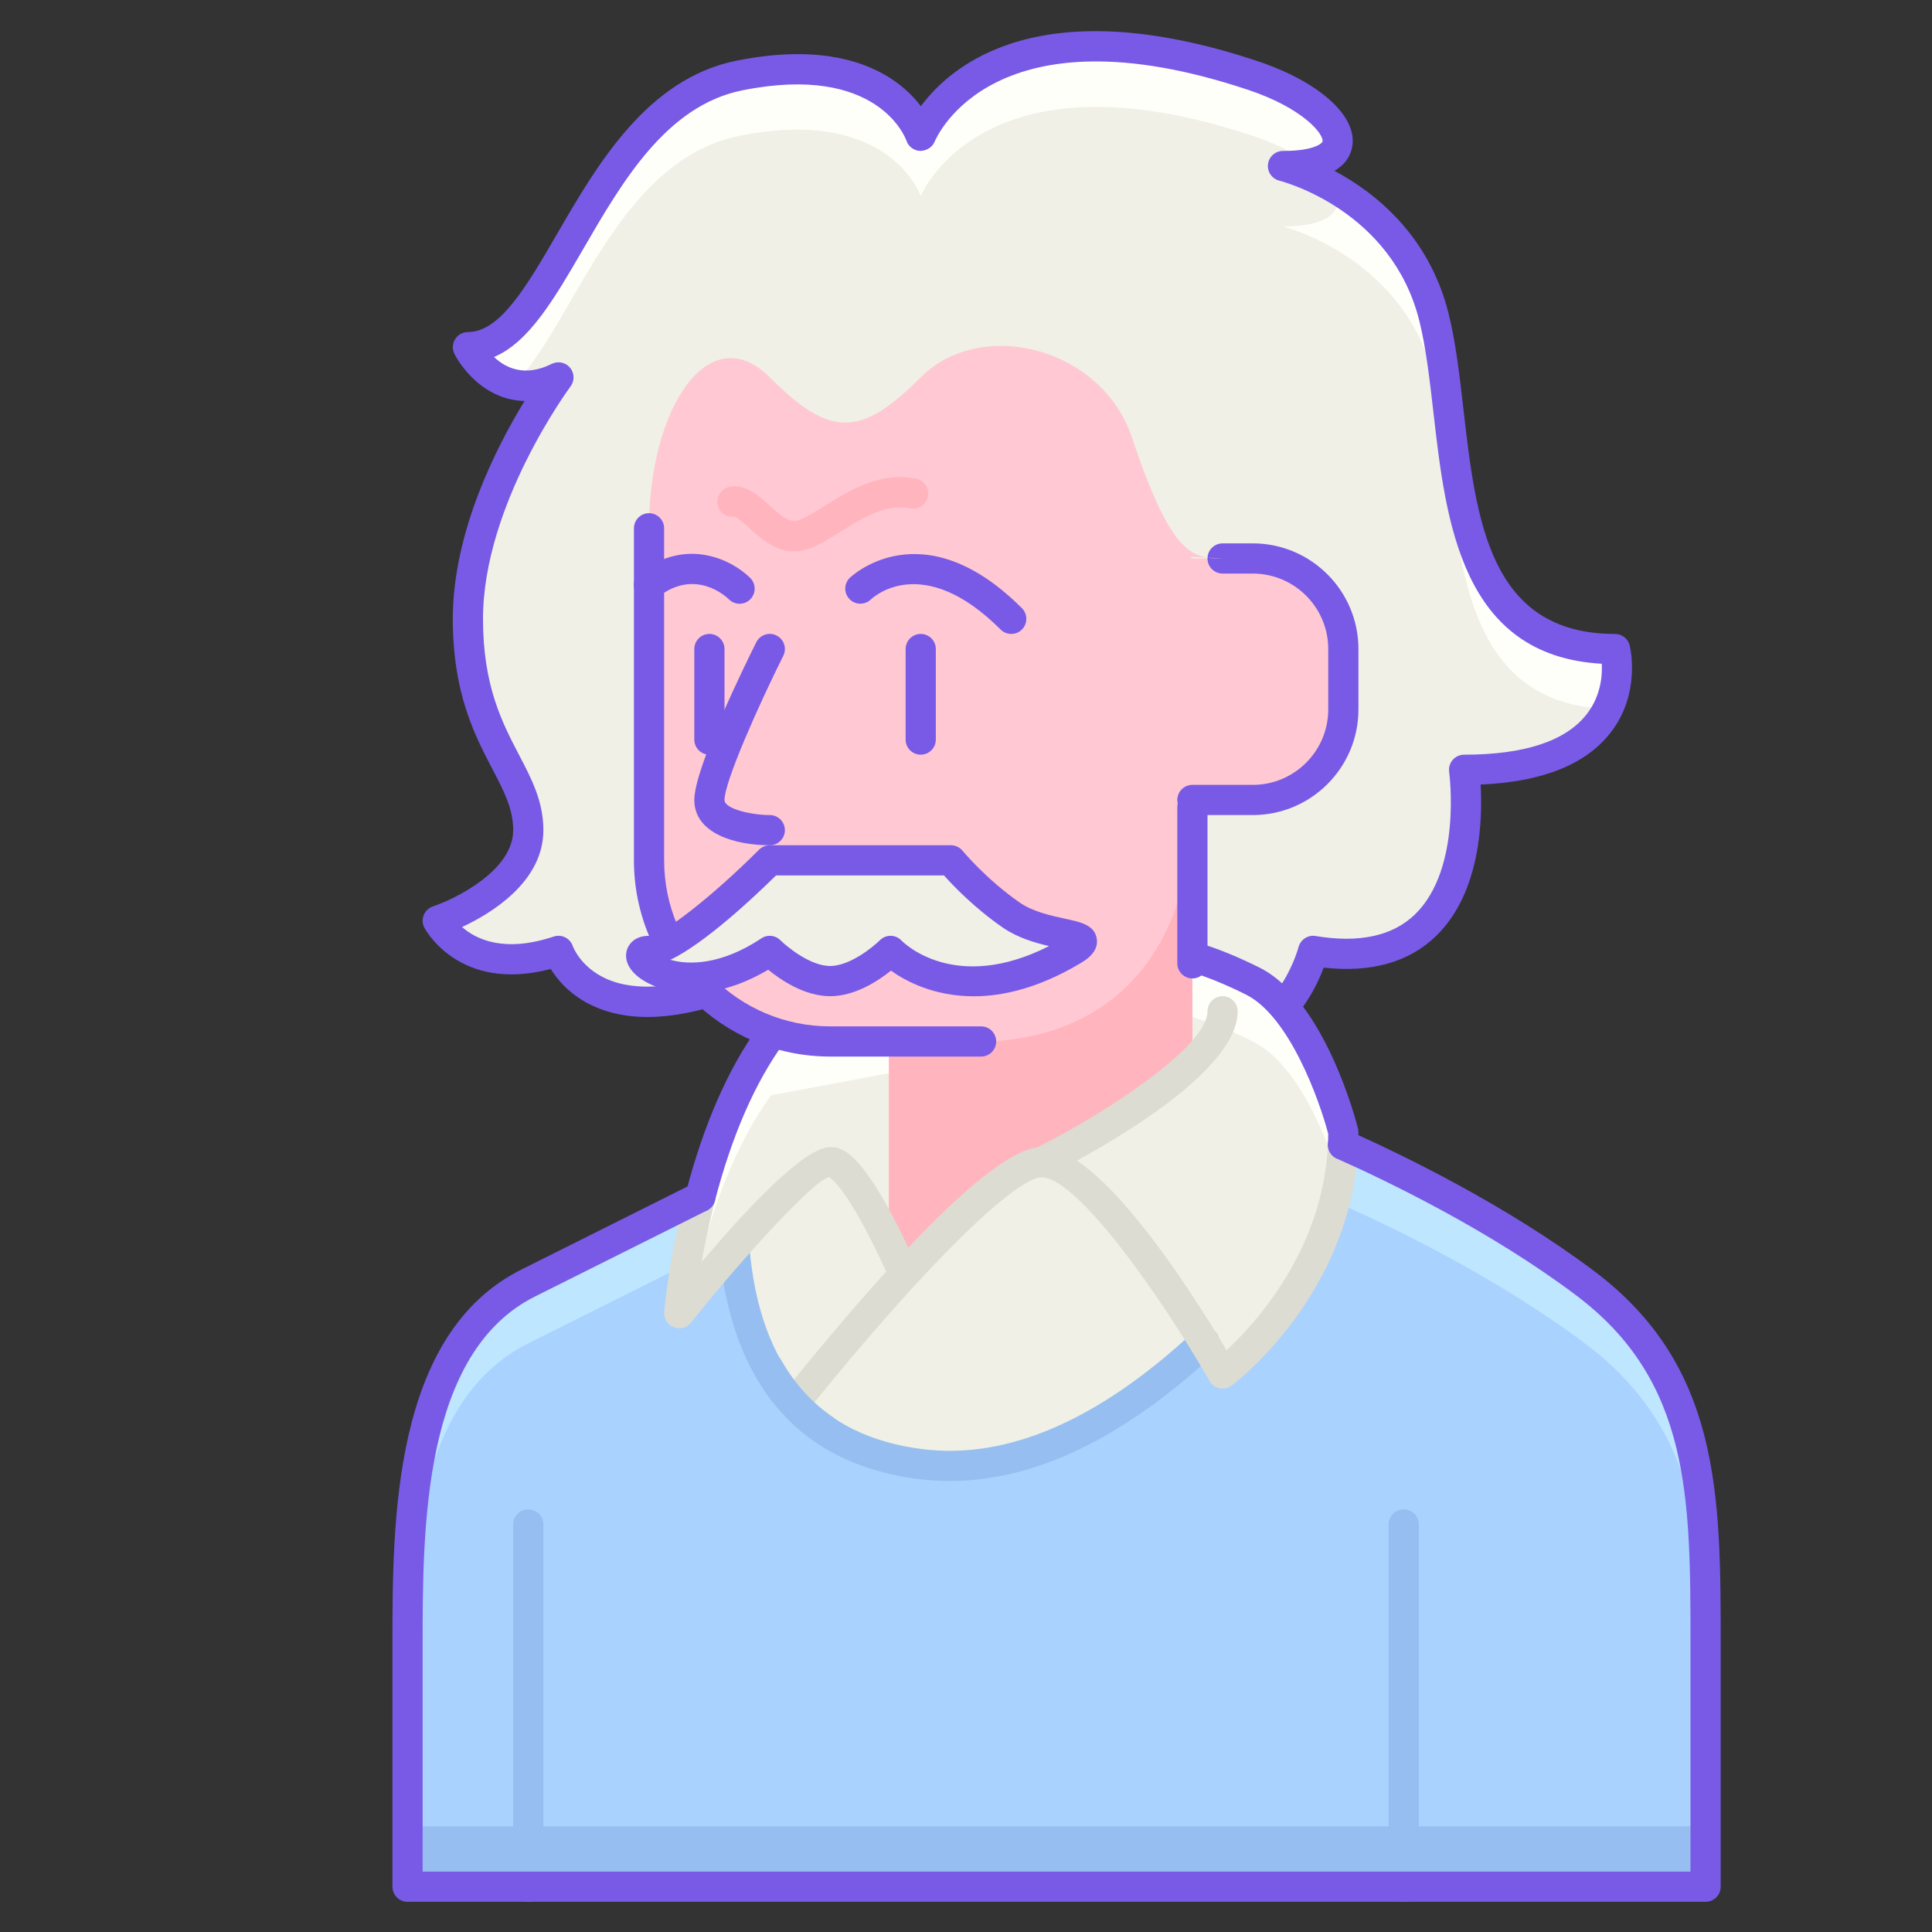 <svg enable-background="new 0 0 64 64" height="512" viewBox="0 0 64 64" width="512" xmlns="http://www.w3.org/2000/svg"><rect x="0" y="0" width="64" height="64" fill="#333333" stroke="none"/><path d="m23.199 39.65c-.695.347-2.595 1.297-5.699 2.85-4 2-4 8-4 12s0 8 0 8h43s0-3 0-8 0-9-4-12c-2.912-2.184-6.354-3.838-8.011-4.576z" fill="#aad2ff"/><path d="m52.5 42.5c-2.912-2.184-6.354-3.838-8.011-4.576l-21.29 1.726c-.695.347-2.595 1.297-5.699 2.85-4 2-4 8-4 12v2c0-4 0-10 4-12 3.105-1.552 5.004-2.502 5.699-2.85l21.289-1.727c1.657.738 5.099 2.392 8.011 4.576 4 3 4 7 4 12 0-.626 0-1.29 0-2 .001-4.999.001-8.999-3.999-11.999z" fill="#bee6ff"/><path d="m39.568 34.678c3.067.178 3.932-3.178 3.932-3.178 6 1 5-6 5-6 6 0 5-4 5-4-6 0-5-7-6-11s-5-5-5-5c3 0 2-2-1-3-9-3-11 2-11 2s-1-3-6-2-6 9-9 9c0 0 1 2 3 1 0 0-3 4-3 8s2 5 2 7-3 3-3 3 1 2 4 1c0 0 1 3 6 1z" fill="#f0f0e6"/><path d="m42.5 7.5s4 1 5 5c.986 3.942.043 10.784 5.758 10.982.487-.994.242-1.982.242-1.982-6 0-5-7-6-11-.57-2.279-2.112-3.582-3.335-4.283.403.696-.041 1.283-1.665 1.283z" fill="#fffffa"/><path d="m48.5 27.5s.004.029.008.066c.002-.023.003-.044.006-.067-.005 0-.009.001-.014.001z" fill="#fffffa"/><path d="m17.034 12.735c1.99-2.024 3.416-7.425 7.466-8.235 5-1 6 2 6 2s2-5 11-2c.773.258 1.41.582 1.883.921 1.852-.376.768-2.037-1.883-2.921-9-3-11 2-11 2s-1-3-6-2-6 9-9 9c0 0 .513 1.016 1.534 1.235z" fill="#fffffa"/><path d="m39.796 35.185c-.084 0-.17-.003-.257-.008-.014-.001-.029-.002-.042-.004l-14.937-2.159c-2.014.783-3.67.885-4.922.305-.742-.344-1.168-.855-1.394-1.221-3.059.806-4.18-1.352-4.191-1.374-.064-.13-.07-.28-.015-.414s.166-.237.303-.284c.74-.249 2.659-1.187 2.659-2.526 0-.706-.304-1.287-.688-2.023-.585-1.119-1.312-2.511-1.312-4.977 0-2.888 1.461-5.723 2.378-7.218-.604-.01-1.084-.249-1.428-.507-.578-.434-.866-.99-.897-1.052-.078-.155-.069-.339.022-.486s.252-.237.425-.237c1.067 0 1.945-1.514 2.962-3.266 1.326-2.286 2.978-5.132 5.94-5.725 3.683-.736 5.385.569 6.104 1.507 1.033-1.391 3.993-3.876 11.152-1.491 2.041.681 3.302 1.812 3.139 2.817-.045.28-.199.589-.593.816 1.337.715 3.132 2.126 3.78 4.72.239.956.364 2.043.496 3.193.419 3.653.852 7.429 5.02 7.429.229 0 .429.156.485.379.016.064.383 1.592-.637 2.897-.821 1.052-2.266 1.627-4.301 1.713.065 1.102.02 3.557-1.466 5.008-.9.879-2.156 1.232-3.732 1.057-.474 1.288-1.746 3.131-4.053 3.131zm-.178-1.005c2.571.132 3.367-2.685 3.398-2.806.066-.25.313-.413.566-.367 1.449.241 2.559-.002 3.298-.723 1.554-1.516 1.129-4.683 1.125-4.714-.02-.144.023-.289.118-.398s.232-.172.377-.172c2 0 3.366-.45 4.06-1.339.467-.598.522-1.27.501-1.673-4.652-.262-5.162-4.708-5.574-8.302-.128-1.118-.249-2.173-.472-3.065-.913-3.649-4.486-4.598-4.637-4.637-.245-.062-.405-.296-.374-.546.032-.25.244-.438.496-.438 1.035 0 1.3-.254 1.311-.317.039-.239-.639-1.099-2.469-1.708-8.394-2.799-10.301 1.528-10.379 1.714-.08.193-.268.305-.48.31-.208-.007-.391-.142-.457-.34-.036-.102-.959-2.562-5.428-1.668-2.521.504-3.982 3.023-5.271 5.246-.952 1.641-1.798 3.099-2.962 3.589.377.358 1.01.678 1.912.228.209-.101.458-.052.607.127.148.178.155.435.016.62-.029.039-2.9 3.918-2.9 7.7 0 2.221.636 3.438 1.198 4.514.412.788.802 1.534.802 2.485 0 1.709-1.719 2.754-2.693 3.209.455.402 1.382.865 3.035.316.264-.088.545.056.632.316.009.023.257.697 1.108 1.081 1.004.451 2.466.319 4.232-.387.082-.033.171-.043.257-.031z" fill="#785ae6"/><path d="m39.45 31.678c.492.138 1.176.385 2.05.822 2 1 3 5 3 5 0 5-4 8-4 8s-.233-.408-.615-1.027l.013-.008c-2.611 2.435-5.909 4.471-9.398 4.035-4.639-.58-5.916-4.186-6.169-7.114l-.028-.024c-.987 1.118-1.803 2.138-1.803 2.138s.473-5.672 3.043-9.217z" fill="#f0f0e6"/><path d="m25.543 36.283 13.907-2.605c.492.138 1.176.385 2.05.822 1.58.79 2.533 3.445 2.865 4.529.082-.488.135-.994.135-1.529 0 0-1-4-3-5-.875-.437-1.558-.683-2.05-.822l-13.907 2.605c-2.57 3.545-3.043 9.217-3.043 9.217s.146-.182.381-.467c.398-1.963 1.181-4.707 2.662-6.75z" fill="#fffffa"/><path d="m29.445 34.5v8.282l4.586-4.041 5.469-3.241v-8.76z" fill="#ffb4be"/><path d="m21.5 17.5v11c0 3.314 2.686 6 6 6h5c3.314 0 7-1.988 7-8h2c1.657 0 3-1.343 3-3v-2c0-1.657-1.343-3-3-3h-2l-5-4z" fill="#ffc8d2"/><path d="m13.5 62.5h43s0-.708 0-2h-43z" fill="#96bef0"/><path d="m46.5 63c-.276 0-.5-.224-.5-.5v-12c0-.276.224-.5.5-.5s.5.224.5.5v12c0 .276-.224.5-.5.5z" fill="#96bef0"/><path d="m17.5 63c-.276 0-.5-.224-.5-.5v-12c0-.276.224-.5.5-.5s.5.224.5.5v12c0 .276-.224.5-.5.5z" fill="#96bef0"/><g fill="#785ae6"><path d="m23.5 25c-.276 0-.5-.224-.5-.5v-3c0-.276.224-.5.5-.5s.5.224.5.5v3c0 .276-.224.5-.5.5z"/><path d="m33.5 21c-.128 0-.256-.049-.354-.146-2.588-2.587-4.228-1.063-4.296-.997-.198.189-.514.189-.706-.008-.192-.195-.192-.508.001-.702.023-.023 2.391-2.315 5.707 1 .195.195.195.512 0 .707-.096.097-.224.146-.352.146z"/><path d="m24.5 20c-.127 0-.254-.048-.352-.145-.111-.108-1.123-1.033-2.343-.083-.218.171-.532.131-.702-.086-.17-.218-.131-.531.086-.701 1.554-1.216 3.076-.426 3.664.161.195.195.195.512 0 .707-.097.098-.225.147-.353.147z"/><path d="m41.5 27h-2c-.276 0-.5-.224-.5-.5s.224-.5.5-.5h2c1.378 0 2.5-1.121 2.5-2.5v-2c0-1.379-1.122-2.5-2.5-2.5h-1c-.276 0-.5-.224-.5-.5s.224-.5.5-.5h1c1.93 0 3.5 1.57 3.5 3.5v2c0 1.93-1.57 3.5-3.5 3.5z"/></g><path d="m21.5 17.5c0-4 2-7 4-5s3 2 5 0 6-1 7 2c1.304 3.912 2 4 3 4z" fill="#ffc8d2"/><g fill="#785ae6"><path d="m32.5 35h-5c-3.584 0-6.5-2.916-6.5-6.5v-11c0-.276.224-.5.5-.5s.5.224.5.5v11c0 3.032 2.467 5.5 5.5 5.5h5c.276 0 .5.224.5.5s-.224.5-.5.5z"/><path d="m25.5 28c-1.153 0-2.5-.393-2.5-1.5 0-1.064 1.71-4.538 2.053-5.224.124-.247.423-.349.671-.224.247.124.347.424.224.671-.809 1.618-1.948 4.169-1.948 4.777 0 .301.903.5 1.5.5.276 0 .5.224.5.5s-.224.5-.5.5z"/><path d="m30.5 25c-.276 0-.5-.224-.5-.5v-3c0-.276.224-.5.5-.5s.5.224.5.5v3c0 .276-.224.5-.5.5z"/><path d="m39.5 32.412c-.276 0-.5-.224-.5-.5v-5.172c0-.276.224-.5.5-.5s.5.224.5.5v5.172c0 .276-.224.5-.5.5z"/></g><path d="m31.465 49.06c-.345 0-.687-.021-1.027-.063-4.971-.621-6.336-4.458-6.605-7.567-.024-.274.18-.518.455-.541.281-.02.517.18.541.455.346 3.987 2.275 6.229 5.733 6.661 2.812.352 5.839-.961 8.996-3.904.202-.188.518-.178.707.024.188.202.177.519-.025.706-3.014 2.81-5.961 4.229-8.775 4.229z" fill="#96bef0"/><path d="m22.5 44c-.062 0-.125-.012-.185-.035-.204-.082-.332-.287-.313-.507.006-.071.153-1.783.713-3.934.07-.268.347-.43.61-.357.268.069.428.343.358.609-.195.748-.338 1.446-.442 2.034 1.522-1.8 3.41-3.81 4.259-3.81.351 0 1.081 0 2.832 3.848.114.251.003.548-.248.662-.251.116-.547.004-.662-.248-1.373-3.017-1.942-3.259-1.966-3.268-.512.125-2.788 2.597-4.565 4.818-.098.122-.243.188-.391.188z" fill="#dcdcd2"/><path d="m26.306 46.987c-.11 0-.221-.036-.313-.111-.215-.173-.249-.487-.075-.703 4.375-5.423 7.263-8.173 8.582-8.173 1.953 0 5.016 4.85 6.13 6.729.959-.889 3.202-3.326 3.361-6.828.013-.276.243-.52.522-.477.275.012.489.246.477.521-.224 4.925-4.028 7.832-4.19 7.954-.115.085-.263.118-.401.089-.141-.028-.262-.116-.333-.241-1.602-2.801-4.387-6.747-5.566-6.747-.751 0-3.456 2.412-7.805 7.802-.098.122-.243.185-.389.185z" fill="#dcdcd2"/><path d="m34.5 39c-.184 0-.36-.102-.448-.276-.124-.247-.023-.547.224-.671 2.377-1.189 5.724-3.388 5.724-4.553 0-.276.224-.5.5-.5s.5.224.5.5c0 2.197-5.229 4.923-6.276 5.447-.072.036-.148.053-.224.053z" fill="#dcdcd2"/><path d="m25.5 28.5s-3 3-4 3 1 2 4 0c0 0 1 1 2 1s2-1 2-1 2.151 2.276 6 0c1.128-.667-.816-.369-2-1.187s-2-1.813-2-1.813z" fill="#f0f0e6"/><path d="m32.255 33.003c-1.323 0-2.258-.505-2.741-.849-.428.343-1.194.846-2.014.846-.845 0-1.633-.534-2.052-.877-2.047 1.212-3.639.748-4.281.256-.508-.391-.445-.779-.394-.928.036-.106.195-.451.727-.451.429 0 2.099-1.307 3.646-2.854.094-.093.221-.146.354-.146h6c.149 0 .292.067.387.183.007.01.79.954 1.897 1.719.44.304 1.053.436 1.5.532.522.112.974.209 1.047.66s-.366.712-.578.837c-1.355.801-2.53 1.072-3.498 1.072zm-2.755-2.003h.008c.135.003.263.059.355.156.071.074 1.77 1.766 4.89.184-.48-.111-1.049-.278-1.538-.616-.934-.645-1.643-1.386-1.944-1.724h-5.565c-.713.703-2.344 2.24-3.498 2.795.602.174 1.681.178 3.014-.711.197-.134.461-.106.63.062.24.238 1.003.854 1.648.854s1.408-.616 1.647-.854c.094-.093.221-.146.353-.146z" fill="#785ae6"/><path d="m26.3 18.265c-.619 0-1.109-.441-1.482-.777-.149-.133-.397-.356-.493-.375-.271.04-.516-.15-.555-.424s.162-.527.435-.566c.513-.078.902.281 1.281.622.372.335.655.564.894.511.239-.059.577-.271.935-.494.818-.511 1.836-1.145 3.033-.903.271.056.445.32.389.591-.055.271-.317.442-.59.39-.803-.171-1.6.332-2.302.771-.428.269-.833.521-1.228.617-.108.025-.214.037-.317.037z" fill="#ffb4be"/><path d="m23.2 40.15c-.042 0-.084-.005-.126-.017-.268-.069-.428-.342-.358-.609.592-2.271 1.407-4.134 2.422-5.534.162-.226.474-.273.698-.112.224.162.273.475.111.698-.942 1.301-1.704 3.05-2.264 5.2-.058.225-.262.374-.483.374z" fill="#785ae6"/><path d="m44.491 38.424c-.008 0-.016 0-.023-.001-.276-.012-.49-.246-.477-.521.005-.112.008-.226.009-.339-.286-1.097-1.282-3.895-2.724-4.615-.687-.343-1.321-.601-1.885-.766-.265-.077-.417-.354-.34-.62.077-.265.354-.415.62-.339.621.181 1.311.46 2.052.83 2.181 1.091 3.218 5.153 3.261 5.326.011.039.016.08.016.121 0 .15-.003.3-.01.446-.012.269-.234.478-.499.478z" fill="#785ae6"/><path d="m56.5 63h-43c-.276 0-.5-.224-.5-.5v-8c0-4.105 0-10.309 4.276-12.447l5.699-2.85c.247-.125.547-.022.671.224.124.247.023.547-.224.671l-5.699 2.85c-3.723 1.861-3.723 7.693-3.723 11.552v7.5h42v-7.5c0-4.889 0-8.75-3.8-11.6-2.835-2.128-6.176-3.745-7.915-4.52-.252-.112-.366-.408-.253-.66.112-.253.406-.365.66-.254 1.777.792 5.194 2.447 8.107 4.633 4.201 3.151 4.201 7.437 4.201 12.401v8c0 .276-.224.5-.5.5z" fill="#785ae6"/><path d="m27.331 47.875c-.097 0-.194-.028-.28-.086-.831-.564-1.517-1.316-2.039-2.234-.137-.24-.052-.546.188-.682.241-.14.546-.053.682.188.445.784 1.028 1.424 1.731 1.9.229.155.288.466.133.694-.098.143-.255.22-.415.22z" fill="#96bef0"/></svg>